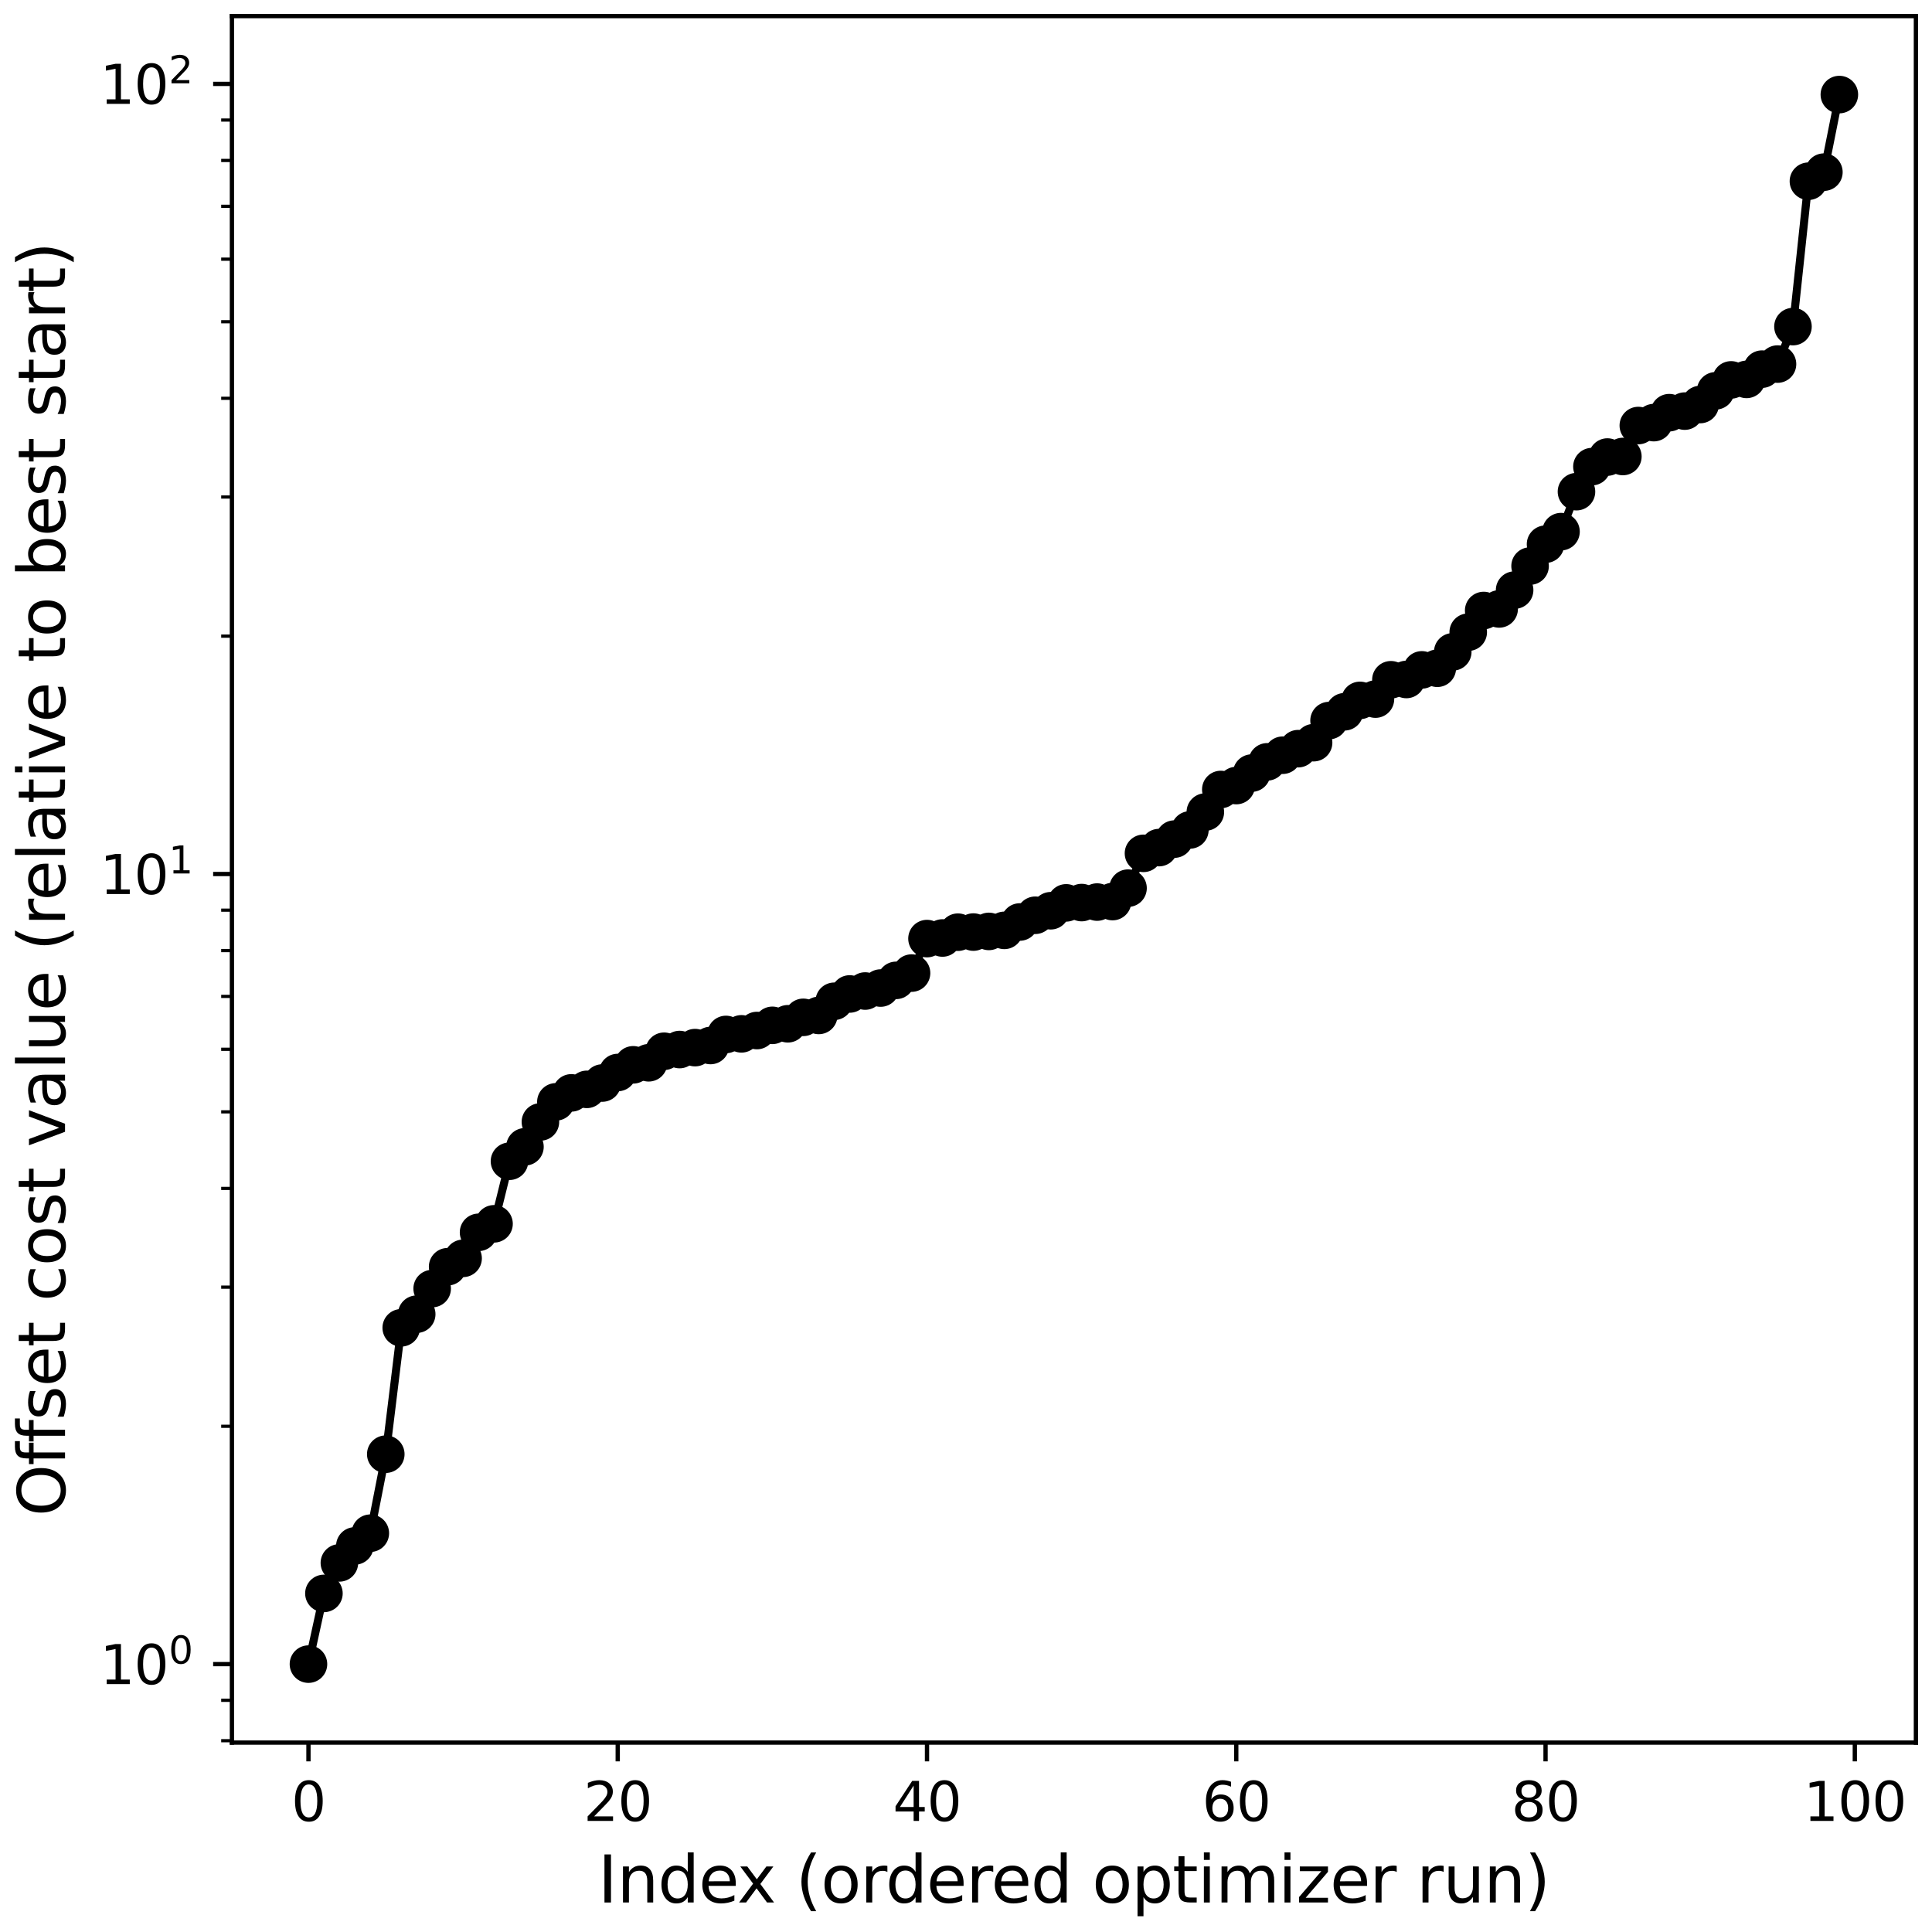 <?xml version="1.0" encoding="utf-8" standalone="no"?>
<!DOCTYPE svg PUBLIC "-//W3C//DTD SVG 1.1//EN"
  "http://www.w3.org/Graphics/SVG/1.1/DTD/svg11.dtd">
<svg xmlns:xlink="http://www.w3.org/1999/xlink" width="360pt" height="360pt" viewBox="0 0 360 360" xmlns="http://www.w3.org/2000/svg" version="1.1">
 <defs>
  <style type="text/css">*{stroke-linejoin: round; stroke-linecap: butt}</style>
 </defs>
 <g id="figure_1">
  <g id="patch_1">
   <path d="M 0 360 
L 360 360 
L 360 0 
L 0 0 
z
" style="fill: #ffffff"/>
  </g>
  <g id="axes_1">
   <g id="patch_2">
    <path d="M 43.214 324.708 
L 357 324.708 
L 357 3 
L 43.214 3 
z
" style="fill: #ffffff"/>
   </g>
   <g id="matplotlib.axis_1">
    <g id="xtick_1">
     <g id="line2d_1">
      <defs>
       <path id="m530cdc9ca8" d="M 0 0 
L 0 3.5 
" style="stroke: #000000; stroke-width: 0.8"/>
      </defs>
      <g>
       <use xlink:href="#m530cdc9ca8" x="57.477" y="324.708" style="stroke: #000000; stroke-width: 0.8"/>
      </g>
     </g>
     <g id="text_1">
      <!-- 0 -->
      <g transform="translate(54.296 339.306) scale(0.1 -0.1)">
       <defs>
        <path id="DejaVuSans-30" d="M 2034 4250 
Q 1547 4250 1301 3770 
Q 1056 3291 1056 2328 
Q 1056 1369 1301 889 
Q 1547 409 2034 409 
Q 2525 409 2770 889 
Q 3016 1369 3016 2328 
Q 3016 3291 2770 3770 
Q 2525 4250 2034 4250 
z
M 2034 4750 
Q 2819 4750 3233 4129 
Q 3647 3509 3647 2328 
Q 3647 1150 3233 529 
Q 2819 -91 2034 -91 
Q 1250 -91 836 529 
Q 422 1150 422 2328 
Q 422 3509 836 4129 
Q 1250 4750 2034 4750 
z
" transform="scale(0.016)"/>
       </defs>
       <use xlink:href="#DejaVuSans-30"/>
      </g>
     </g>
    </g>
    <g id="xtick_2">
     <g id="line2d_2">
      <g>
       <use xlink:href="#m530cdc9ca8" x="115.105" y="324.708" style="stroke: #000000; stroke-width: 0.8"/>
      </g>
     </g>
     <g id="text_2">
      <!-- 20 -->
      <g transform="translate(108.743 339.306) scale(0.1 -0.1)">
       <defs>
        <path id="DejaVuSans-32" d="M 1228 531 
L 3431 531 
L 3431 0 
L 469 0 
L 469 531 
Q 828 903 1448 1529 
Q 2069 2156 2228 2338 
Q 2531 2678 2651 2914 
Q 2772 3150 2772 3378 
Q 2772 3750 2511 3984 
Q 2250 4219 1831 4219 
Q 1534 4219 1204 4116 
Q 875 4013 500 3803 
L 500 4441 
Q 881 4594 1212 4672 
Q 1544 4750 1819 4750 
Q 2544 4750 2975 4387 
Q 3406 4025 3406 3419 
Q 3406 3131 3298 2873 
Q 3191 2616 2906 2266 
Q 2828 2175 2409 1742 
Q 1991 1309 1228 531 
z
" transform="scale(0.016)"/>
       </defs>
       <use xlink:href="#DejaVuSans-32"/>
       <use xlink:href="#DejaVuSans-30" x="63.623"/>
      </g>
     </g>
    </g>
    <g id="xtick_3">
     <g id="line2d_3">
      <g>
       <use xlink:href="#m530cdc9ca8" x="172.733" y="324.708" style="stroke: #000000; stroke-width: 0.8"/>
      </g>
     </g>
     <g id="text_3">
      <!-- 40 -->
      <g transform="translate(166.371 339.306) scale(0.1 -0.1)">
       <defs>
        <path id="DejaVuSans-34" d="M 2419 4116 
L 825 1625 
L 2419 1625 
L 2419 4116 
z
M 2253 4666 
L 3047 4666 
L 3047 1625 
L 3713 1625 
L 3713 1100 
L 3047 1100 
L 3047 0 
L 2419 0 
L 2419 1100 
L 313 1100 
L 313 1709 
L 2253 4666 
z
" transform="scale(0.016)"/>
       </defs>
       <use xlink:href="#DejaVuSans-34"/>
       <use xlink:href="#DejaVuSans-30" x="63.623"/>
      </g>
     </g>
    </g>
    <g id="xtick_4">
     <g id="line2d_4">
      <g>
       <use xlink:href="#m530cdc9ca8" x="230.362" y="324.708" style="stroke: #000000; stroke-width: 0.8"/>
      </g>
     </g>
     <g id="text_4">
      <!-- 60 -->
      <g transform="translate(223.999 339.306) scale(0.1 -0.1)">
       <defs>
        <path id="DejaVuSans-36" d="M 2113 2584 
Q 1688 2584 1439 2293 
Q 1191 2003 1191 1497 
Q 1191 994 1439 701 
Q 1688 409 2113 409 
Q 2538 409 2786 701 
Q 3034 994 3034 1497 
Q 3034 2003 2786 2293 
Q 2538 2584 2113 2584 
z
M 3366 4563 
L 3366 3988 
Q 3128 4100 2886 4159 
Q 2644 4219 2406 4219 
Q 1781 4219 1451 3797 
Q 1122 3375 1075 2522 
Q 1259 2794 1537 2939 
Q 1816 3084 2150 3084 
Q 2853 3084 3261 2657 
Q 3669 2231 3669 1497 
Q 3669 778 3244 343 
Q 2819 -91 2113 -91 
Q 1303 -91 875 529 
Q 447 1150 447 2328 
Q 447 3434 972 4092 
Q 1497 4750 2381 4750 
Q 2619 4750 2861 4703 
Q 3103 4656 3366 4563 
z
" transform="scale(0.016)"/>
       </defs>
       <use xlink:href="#DejaVuSans-36"/>
       <use xlink:href="#DejaVuSans-30" x="63.623"/>
      </g>
     </g>
    </g>
    <g id="xtick_5">
     <g id="line2d_5">
      <g>
       <use xlink:href="#m530cdc9ca8" x="287.99" y="324.708" style="stroke: #000000; stroke-width: 0.8"/>
      </g>
     </g>
     <g id="text_5">
      <!-- 80 -->
      <g transform="translate(281.627 339.306) scale(0.1 -0.1)">
       <defs>
        <path id="DejaVuSans-38" d="M 2034 2216 
Q 1584 2216 1326 1975 
Q 1069 1734 1069 1313 
Q 1069 891 1326 650 
Q 1584 409 2034 409 
Q 2484 409 2743 651 
Q 3003 894 3003 1313 
Q 3003 1734 2745 1975 
Q 2488 2216 2034 2216 
z
M 1403 2484 
Q 997 2584 770 2862 
Q 544 3141 544 3541 
Q 544 4100 942 4425 
Q 1341 4750 2034 4750 
Q 2731 4750 3128 4425 
Q 3525 4100 3525 3541 
Q 3525 3141 3298 2862 
Q 3072 2584 2669 2484 
Q 3125 2378 3379 2068 
Q 3634 1759 3634 1313 
Q 3634 634 3220 271 
Q 2806 -91 2034 -91 
Q 1263 -91 848 271 
Q 434 634 434 1313 
Q 434 1759 690 2068 
Q 947 2378 1403 2484 
z
M 1172 3481 
Q 1172 3119 1398 2916 
Q 1625 2713 2034 2713 
Q 2441 2713 2670 2916 
Q 2900 3119 2900 3481 
Q 2900 3844 2670 4047 
Q 2441 4250 2034 4250 
Q 1625 4250 1398 4047 
Q 1172 3844 1172 3481 
z
" transform="scale(0.016)"/>
       </defs>
       <use xlink:href="#DejaVuSans-38"/>
       <use xlink:href="#DejaVuSans-30" x="63.623"/>
      </g>
     </g>
    </g>
    <g id="xtick_6">
     <g id="line2d_6">
      <g>
       <use xlink:href="#m530cdc9ca8" x="345.618" y="324.708" style="stroke: #000000; stroke-width: 0.8"/>
      </g>
     </g>
     <g id="text_6">
      <!-- 100 -->
      <g transform="translate(336.074 339.306) scale(0.1 -0.1)">
       <defs>
        <path id="DejaVuSans-31" d="M 794 531 
L 1825 531 
L 1825 4091 
L 703 3866 
L 703 4441 
L 1819 4666 
L 2450 4666 
L 2450 531 
L 3481 531 
L 3481 0 
L 794 0 
L 794 531 
z
" transform="scale(0.016)"/>
       </defs>
       <use xlink:href="#DejaVuSans-31"/>
       <use xlink:href="#DejaVuSans-30" x="63.623"/>
       <use xlink:href="#DejaVuSans-30" x="127.246"/>
      </g>
     </g>
    </g>
    <g id="text_7">
     <!-- Index (ordered optimizer run) -->
     <g transform="translate(111.429 354.504) scale(0.12 -0.12)">
      <defs>
       <path id="DejaVuSans-49" d="M 628 4666 
L 1259 4666 
L 1259 0 
L 628 0 
L 628 4666 
z
" transform="scale(0.016)"/>
       <path id="DejaVuSans-6e" d="M 3513 2113 
L 3513 0 
L 2938 0 
L 2938 2094 
Q 2938 2591 2744 2837 
Q 2550 3084 2163 3084 
Q 1697 3084 1428 2787 
Q 1159 2491 1159 1978 
L 1159 0 
L 581 0 
L 581 3500 
L 1159 3500 
L 1159 2956 
Q 1366 3272 1645 3428 
Q 1925 3584 2291 3584 
Q 2894 3584 3203 3211 
Q 3513 2838 3513 2113 
z
" transform="scale(0.016)"/>
       <path id="DejaVuSans-64" d="M 2906 2969 
L 2906 4863 
L 3481 4863 
L 3481 0 
L 2906 0 
L 2906 525 
Q 2725 213 2448 61 
Q 2172 -91 1784 -91 
Q 1150 -91 751 415 
Q 353 922 353 1747 
Q 353 2572 751 3078 
Q 1150 3584 1784 3584 
Q 2172 3584 2448 3432 
Q 2725 3281 2906 2969 
z
M 947 1747 
Q 947 1113 1208 752 
Q 1469 391 1925 391 
Q 2381 391 2643 752 
Q 2906 1113 2906 1747 
Q 2906 2381 2643 2742 
Q 2381 3103 1925 3103 
Q 1469 3103 1208 2742 
Q 947 2381 947 1747 
z
" transform="scale(0.016)"/>
       <path id="DejaVuSans-65" d="M 3597 1894 
L 3597 1613 
L 953 1613 
Q 991 1019 1311 708 
Q 1631 397 2203 397 
Q 2534 397 2845 478 
Q 3156 559 3463 722 
L 3463 178 
Q 3153 47 2828 -22 
Q 2503 -91 2169 -91 
Q 1331 -91 842 396 
Q 353 884 353 1716 
Q 353 2575 817 3079 
Q 1281 3584 2069 3584 
Q 2775 3584 3186 3129 
Q 3597 2675 3597 1894 
z
M 3022 2063 
Q 3016 2534 2758 2815 
Q 2500 3097 2075 3097 
Q 1594 3097 1305 2825 
Q 1016 2553 972 2059 
L 3022 2063 
z
" transform="scale(0.016)"/>
       <path id="DejaVuSans-78" d="M 3513 3500 
L 2247 1797 
L 3578 0 
L 2900 0 
L 1881 1375 
L 863 0 
L 184 0 
L 1544 1831 
L 300 3500 
L 978 3500 
L 1906 2253 
L 2834 3500 
L 3513 3500 
z
" transform="scale(0.016)"/>
       <path id="DejaVuSans-20" transform="scale(0.016)"/>
       <path id="DejaVuSans-28" d="M 1984 4856 
Q 1566 4138 1362 3434 
Q 1159 2731 1159 2009 
Q 1159 1288 1364 580 
Q 1569 -128 1984 -844 
L 1484 -844 
Q 1016 -109 783 600 
Q 550 1309 550 2009 
Q 550 2706 781 3412 
Q 1013 4119 1484 4856 
L 1984 4856 
z
" transform="scale(0.016)"/>
       <path id="DejaVuSans-6f" d="M 1959 3097 
Q 1497 3097 1228 2736 
Q 959 2375 959 1747 
Q 959 1119 1226 758 
Q 1494 397 1959 397 
Q 2419 397 2687 759 
Q 2956 1122 2956 1747 
Q 2956 2369 2687 2733 
Q 2419 3097 1959 3097 
z
M 1959 3584 
Q 2709 3584 3137 3096 
Q 3566 2609 3566 1747 
Q 3566 888 3137 398 
Q 2709 -91 1959 -91 
Q 1206 -91 779 398 
Q 353 888 353 1747 
Q 353 2609 779 3096 
Q 1206 3584 1959 3584 
z
" transform="scale(0.016)"/>
       <path id="DejaVuSans-72" d="M 2631 2963 
Q 2534 3019 2420 3045 
Q 2306 3072 2169 3072 
Q 1681 3072 1420 2755 
Q 1159 2438 1159 1844 
L 1159 0 
L 581 0 
L 581 3500 
L 1159 3500 
L 1159 2956 
Q 1341 3275 1631 3429 
Q 1922 3584 2338 3584 
Q 2397 3584 2469 3576 
Q 2541 3569 2628 3553 
L 2631 2963 
z
" transform="scale(0.016)"/>
       <path id="DejaVuSans-70" d="M 1159 525 
L 1159 -1331 
L 581 -1331 
L 581 3500 
L 1159 3500 
L 1159 2969 
Q 1341 3281 1617 3432 
Q 1894 3584 2278 3584 
Q 2916 3584 3314 3078 
Q 3713 2572 3713 1747 
Q 3713 922 3314 415 
Q 2916 -91 2278 -91 
Q 1894 -91 1617 61 
Q 1341 213 1159 525 
z
M 3116 1747 
Q 3116 2381 2855 2742 
Q 2594 3103 2138 3103 
Q 1681 3103 1420 2742 
Q 1159 2381 1159 1747 
Q 1159 1113 1420 752 
Q 1681 391 2138 391 
Q 2594 391 2855 752 
Q 3116 1113 3116 1747 
z
" transform="scale(0.016)"/>
       <path id="DejaVuSans-74" d="M 1172 4494 
L 1172 3500 
L 2356 3500 
L 2356 3053 
L 1172 3053 
L 1172 1153 
Q 1172 725 1289 603 
Q 1406 481 1766 481 
L 2356 481 
L 2356 0 
L 1766 0 
Q 1100 0 847 248 
Q 594 497 594 1153 
L 594 3053 
L 172 3053 
L 172 3500 
L 594 3500 
L 594 4494 
L 1172 4494 
z
" transform="scale(0.016)"/>
       <path id="DejaVuSans-69" d="M 603 3500 
L 1178 3500 
L 1178 0 
L 603 0 
L 603 3500 
z
M 603 4863 
L 1178 4863 
L 1178 4134 
L 603 4134 
L 603 4863 
z
" transform="scale(0.016)"/>
       <path id="DejaVuSans-6d" d="M 3328 2828 
Q 3544 3216 3844 3400 
Q 4144 3584 4550 3584 
Q 5097 3584 5394 3201 
Q 5691 2819 5691 2113 
L 5691 0 
L 5113 0 
L 5113 2094 
Q 5113 2597 4934 2840 
Q 4756 3084 4391 3084 
Q 3944 3084 3684 2787 
Q 3425 2491 3425 1978 
L 3425 0 
L 2847 0 
L 2847 2094 
Q 2847 2600 2669 2842 
Q 2491 3084 2119 3084 
Q 1678 3084 1418 2786 
Q 1159 2488 1159 1978 
L 1159 0 
L 581 0 
L 581 3500 
L 1159 3500 
L 1159 2956 
Q 1356 3278 1631 3431 
Q 1906 3584 2284 3584 
Q 2666 3584 2933 3390 
Q 3200 3197 3328 2828 
z
" transform="scale(0.016)"/>
       <path id="DejaVuSans-7a" d="M 353 3500 
L 3084 3500 
L 3084 2975 
L 922 459 
L 3084 459 
L 3084 0 
L 275 0 
L 275 525 
L 2438 3041 
L 353 3041 
L 353 3500 
z
" transform="scale(0.016)"/>
       <path id="DejaVuSans-75" d="M 544 1381 
L 544 3500 
L 1119 3500 
L 1119 1403 
Q 1119 906 1312 657 
Q 1506 409 1894 409 
Q 2359 409 2629 706 
Q 2900 1003 2900 1516 
L 2900 3500 
L 3475 3500 
L 3475 0 
L 2900 0 
L 2900 538 
Q 2691 219 2414 64 
Q 2138 -91 1772 -91 
Q 1169 -91 856 284 
Q 544 659 544 1381 
z
M 1991 3584 
L 1991 3584 
z
" transform="scale(0.016)"/>
       <path id="DejaVuSans-29" d="M 513 4856 
L 1013 4856 
Q 1481 4119 1714 3412 
Q 1947 2706 1947 2009 
Q 1947 1309 1714 600 
Q 1481 -109 1013 -844 
L 513 -844 
Q 928 -128 1133 580 
Q 1338 1288 1338 2009 
Q 1338 2731 1133 3434 
Q 928 4138 513 4856 
z
" transform="scale(0.016)"/>
      </defs>
      <use xlink:href="#DejaVuSans-49"/>
      <use xlink:href="#DejaVuSans-6e" x="29.492"/>
      <use xlink:href="#DejaVuSans-64" x="92.871"/>
      <use xlink:href="#DejaVuSans-65" x="156.348"/>
      <use xlink:href="#DejaVuSans-78" x="216.121"/>
      <use xlink:href="#DejaVuSans-20" x="275.301"/>
      <use xlink:href="#DejaVuSans-28" x="307.088"/>
      <use xlink:href="#DejaVuSans-6f" x="346.102"/>
      <use xlink:href="#DejaVuSans-72" x="407.283"/>
      <use xlink:href="#DejaVuSans-64" x="446.646"/>
      <use xlink:href="#DejaVuSans-65" x="510.123"/>
      <use xlink:href="#DejaVuSans-72" x="571.646"/>
      <use xlink:href="#DejaVuSans-65" x="610.51"/>
      <use xlink:href="#DejaVuSans-64" x="672.033"/>
      <use xlink:href="#DejaVuSans-20" x="735.51"/>
      <use xlink:href="#DejaVuSans-6f" x="767.297"/>
      <use xlink:href="#DejaVuSans-70" x="828.479"/>
      <use xlink:href="#DejaVuSans-74" x="891.955"/>
      <use xlink:href="#DejaVuSans-69" x="931.164"/>
      <use xlink:href="#DejaVuSans-6d" x="958.947"/>
      <use xlink:href="#DejaVuSans-69" x="1056.359"/>
      <use xlink:href="#DejaVuSans-7a" x="1084.143"/>
      <use xlink:href="#DejaVuSans-65" x="1136.633"/>
      <use xlink:href="#DejaVuSans-72" x="1198.156"/>
      <use xlink:href="#DejaVuSans-20" x="1239.27"/>
      <use xlink:href="#DejaVuSans-72" x="1271.057"/>
      <use xlink:href="#DejaVuSans-75" x="1312.17"/>
      <use xlink:href="#DejaVuSans-6e" x="1375.549"/>
      <use xlink:href="#DejaVuSans-29" x="1438.928"/>
     </g>
    </g>
   </g>
   <g id="matplotlib.axis_2">
    <g id="ytick_1">
     <g id="line2d_7">
      <defs>
       <path id="m47ad0b92a1" d="M 0 0 
L -3.5 0 
" style="stroke: #000000; stroke-width: 0.8"/>
      </defs>
      <g>
       <use xlink:href="#m47ad0b92a1" x="43.214" y="310.085" style="stroke: #000000; stroke-width: 0.8"/>
      </g>
     </g>
     <g id="text_8">
      <!-- $\mathdefault{10^{0}}$ -->
      <g transform="translate(18.614 313.884) scale(0.1 -0.1)">
       <use xlink:href="#DejaVuSans-31" transform="translate(0 0.766)"/>
       <use xlink:href="#DejaVuSans-30" transform="translate(63.623 0.766)"/>
       <use xlink:href="#DejaVuSans-30" transform="translate(128.203 39.047) scale(0.7)"/>
      </g>
     </g>
    </g>
    <g id="ytick_2">
     <g id="line2d_8">
      <g>
       <use xlink:href="#m47ad0b92a1" x="43.214" y="162.858" style="stroke: #000000; stroke-width: 0.8"/>
      </g>
     </g>
     <g id="text_9">
      <!-- $\mathdefault{10^{1}}$ -->
      <g transform="translate(18.614 166.657) scale(0.1 -0.1)">
       <use xlink:href="#DejaVuSans-31" transform="translate(0 0.684)"/>
       <use xlink:href="#DejaVuSans-30" transform="translate(63.623 0.684)"/>
       <use xlink:href="#DejaVuSans-31" transform="translate(128.203 38.966) scale(0.7)"/>
      </g>
     </g>
    </g>
    <g id="ytick_3">
     <g id="line2d_9">
      <g>
       <use xlink:href="#m47ad0b92a1" x="43.214" y="15.631" style="stroke: #000000; stroke-width: 0.8"/>
      </g>
     </g>
     <g id="text_10">
      <!-- $\mathdefault{10^{2}}$ -->
      <g transform="translate(18.614 19.43) scale(0.1 -0.1)">
       <use xlink:href="#DejaVuSans-31" transform="translate(0 0.766)"/>
       <use xlink:href="#DejaVuSans-30" transform="translate(63.623 0.766)"/>
       <use xlink:href="#DejaVuSans-32" transform="translate(128.203 39.047) scale(0.7)"/>
      </g>
     </g>
    </g>
    <g id="ytick_4">
     <g id="line2d_10">
      <defs>
       <path id="mf2fbe2202a" d="M 0 0 
L -2 0 
" style="stroke: #000000; stroke-width: 0.6"/>
      </defs>
      <g>
       <use xlink:href="#mf2fbe2202a" x="43.214" y="324.353" style="stroke: #000000; stroke-width: 0.6"/>
      </g>
     </g>
    </g>
    <g id="ytick_5">
     <g id="line2d_11">
      <g>
       <use xlink:href="#mf2fbe2202a" x="43.214" y="316.822" style="stroke: #000000; stroke-width: 0.6"/>
      </g>
     </g>
    </g>
    <g id="ytick_6">
     <g id="line2d_12">
      <g>
       <use xlink:href="#mf2fbe2202a" x="43.214" y="265.765" style="stroke: #000000; stroke-width: 0.6"/>
      </g>
     </g>
    </g>
    <g id="ytick_7">
     <g id="line2d_13">
      <g>
       <use xlink:href="#mf2fbe2202a" x="43.214" y="239.84" style="stroke: #000000; stroke-width: 0.6"/>
      </g>
     </g>
    </g>
    <g id="ytick_8">
     <g id="line2d_14">
      <g>
       <use xlink:href="#mf2fbe2202a" x="43.214" y="221.445" style="stroke: #000000; stroke-width: 0.6"/>
      </g>
     </g>
    </g>
    <g id="ytick_9">
     <g id="line2d_15">
      <g>
       <use xlink:href="#mf2fbe2202a" x="43.214" y="207.178" style="stroke: #000000; stroke-width: 0.6"/>
      </g>
     </g>
    </g>
    <g id="ytick_10">
     <g id="line2d_16">
      <g>
       <use xlink:href="#mf2fbe2202a" x="43.214" y="195.52" style="stroke: #000000; stroke-width: 0.6"/>
      </g>
     </g>
    </g>
    <g id="ytick_11">
     <g id="line2d_17">
      <g>
       <use xlink:href="#mf2fbe2202a" x="43.214" y="185.664" style="stroke: #000000; stroke-width: 0.6"/>
      </g>
     </g>
    </g>
    <g id="ytick_12">
     <g id="line2d_18">
      <g>
       <use xlink:href="#mf2fbe2202a" x="43.214" y="177.126" style="stroke: #000000; stroke-width: 0.6"/>
      </g>
     </g>
    </g>
    <g id="ytick_13">
     <g id="line2d_19">
      <g>
       <use xlink:href="#mf2fbe2202a" x="43.214" y="169.595" style="stroke: #000000; stroke-width: 0.6"/>
      </g>
     </g>
    </g>
    <g id="ytick_14">
     <g id="line2d_20">
      <g>
       <use xlink:href="#mf2fbe2202a" x="43.214" y="118.538" style="stroke: #000000; stroke-width: 0.6"/>
      </g>
     </g>
    </g>
    <g id="ytick_15">
     <g id="line2d_21">
      <g>
       <use xlink:href="#mf2fbe2202a" x="43.214" y="92.613" style="stroke: #000000; stroke-width: 0.6"/>
      </g>
     </g>
    </g>
    <g id="ytick_16">
     <g id="line2d_22">
      <g>
       <use xlink:href="#mf2fbe2202a" x="43.214" y="74.219" style="stroke: #000000; stroke-width: 0.6"/>
      </g>
     </g>
    </g>
    <g id="ytick_17">
     <g id="line2d_23">
      <g>
       <use xlink:href="#mf2fbe2202a" x="43.214" y="59.951" style="stroke: #000000; stroke-width: 0.6"/>
      </g>
     </g>
    </g>
    <g id="ytick_18">
     <g id="line2d_24">
      <g>
       <use xlink:href="#mf2fbe2202a" x="43.214" y="48.293" style="stroke: #000000; stroke-width: 0.6"/>
      </g>
     </g>
    </g>
    <g id="ytick_19">
     <g id="line2d_25">
      <g>
       <use xlink:href="#mf2fbe2202a" x="43.214" y="38.437" style="stroke: #000000; stroke-width: 0.6"/>
      </g>
     </g>
    </g>
    <g id="ytick_20">
     <g id="line2d_26">
      <g>
       <use xlink:href="#mf2fbe2202a" x="43.214" y="29.899" style="stroke: #000000; stroke-width: 0.6"/>
      </g>
     </g>
    </g>
    <g id="ytick_21">
     <g id="line2d_27">
      <g>
       <use xlink:href="#mf2fbe2202a" x="43.214" y="22.368" style="stroke: #000000; stroke-width: 0.6"/>
      </g>
     </g>
    </g>
    <g id="text_11">
     <!-- Offset cost value (relative to best start) -->
     <g transform="translate(12.118 282.537) rotate(-90) scale(0.12 -0.12)">
      <defs>
       <path id="DejaVuSans-4f" d="M 2522 4238 
Q 1834 4238 1429 3725 
Q 1025 3213 1025 2328 
Q 1025 1447 1429 934 
Q 1834 422 2522 422 
Q 3209 422 3611 934 
Q 4013 1447 4013 2328 
Q 4013 3213 3611 3725 
Q 3209 4238 2522 4238 
z
M 2522 4750 
Q 3503 4750 4090 4092 
Q 4678 3434 4678 2328 
Q 4678 1225 4090 567 
Q 3503 -91 2522 -91 
Q 1538 -91 948 565 
Q 359 1222 359 2328 
Q 359 3434 948 4092 
Q 1538 4750 2522 4750 
z
" transform="scale(0.016)"/>
       <path id="DejaVuSans-66" d="M 2375 4863 
L 2375 4384 
L 1825 4384 
Q 1516 4384 1395 4259 
Q 1275 4134 1275 3809 
L 1275 3500 
L 2222 3500 
L 2222 3053 
L 1275 3053 
L 1275 0 
L 697 0 
L 697 3053 
L 147 3053 
L 147 3500 
L 697 3500 
L 697 3744 
Q 697 4328 969 4595 
Q 1241 4863 1831 4863 
L 2375 4863 
z
" transform="scale(0.016)"/>
       <path id="DejaVuSans-73" d="M 2834 3397 
L 2834 2853 
Q 2591 2978 2328 3040 
Q 2066 3103 1784 3103 
Q 1356 3103 1142 2972 
Q 928 2841 928 2578 
Q 928 2378 1081 2264 
Q 1234 2150 1697 2047 
L 1894 2003 
Q 2506 1872 2764 1633 
Q 3022 1394 3022 966 
Q 3022 478 2636 193 
Q 2250 -91 1575 -91 
Q 1294 -91 989 -36 
Q 684 19 347 128 
L 347 722 
Q 666 556 975 473 
Q 1284 391 1588 391 
Q 1994 391 2212 530 
Q 2431 669 2431 922 
Q 2431 1156 2273 1281 
Q 2116 1406 1581 1522 
L 1381 1569 
Q 847 1681 609 1914 
Q 372 2147 372 2553 
Q 372 3047 722 3315 
Q 1072 3584 1716 3584 
Q 2034 3584 2315 3537 
Q 2597 3491 2834 3397 
z
" transform="scale(0.016)"/>
       <path id="DejaVuSans-63" d="M 3122 3366 
L 3122 2828 
Q 2878 2963 2633 3030 
Q 2388 3097 2138 3097 
Q 1578 3097 1268 2742 
Q 959 2388 959 1747 
Q 959 1106 1268 751 
Q 1578 397 2138 397 
Q 2388 397 2633 464 
Q 2878 531 3122 666 
L 3122 134 
Q 2881 22 2623 -34 
Q 2366 -91 2075 -91 
Q 1284 -91 818 406 
Q 353 903 353 1747 
Q 353 2603 823 3093 
Q 1294 3584 2113 3584 
Q 2378 3584 2631 3529 
Q 2884 3475 3122 3366 
z
" transform="scale(0.016)"/>
       <path id="DejaVuSans-76" d="M 191 3500 
L 800 3500 
L 1894 563 
L 2988 3500 
L 3597 3500 
L 2284 0 
L 1503 0 
L 191 3500 
z
" transform="scale(0.016)"/>
       <path id="DejaVuSans-61" d="M 2194 1759 
Q 1497 1759 1228 1600 
Q 959 1441 959 1056 
Q 959 750 1161 570 
Q 1363 391 1709 391 
Q 2188 391 2477 730 
Q 2766 1069 2766 1631 
L 2766 1759 
L 2194 1759 
z
M 3341 1997 
L 3341 0 
L 2766 0 
L 2766 531 
Q 2569 213 2275 61 
Q 1981 -91 1556 -91 
Q 1019 -91 701 211 
Q 384 513 384 1019 
Q 384 1609 779 1909 
Q 1175 2209 1959 2209 
L 2766 2209 
L 2766 2266 
Q 2766 2663 2505 2880 
Q 2244 3097 1772 3097 
Q 1472 3097 1187 3025 
Q 903 2953 641 2809 
L 641 3341 
Q 956 3463 1253 3523 
Q 1550 3584 1831 3584 
Q 2591 3584 2966 3190 
Q 3341 2797 3341 1997 
z
" transform="scale(0.016)"/>
       <path id="DejaVuSans-6c" d="M 603 4863 
L 1178 4863 
L 1178 0 
L 603 0 
L 603 4863 
z
" transform="scale(0.016)"/>
       <path id="DejaVuSans-62" d="M 3116 1747 
Q 3116 2381 2855 2742 
Q 2594 3103 2138 3103 
Q 1681 3103 1420 2742 
Q 1159 2381 1159 1747 
Q 1159 1113 1420 752 
Q 1681 391 2138 391 
Q 2594 391 2855 752 
Q 3116 1113 3116 1747 
z
M 1159 2969 
Q 1341 3281 1617 3432 
Q 1894 3584 2278 3584 
Q 2916 3584 3314 3078 
Q 3713 2572 3713 1747 
Q 3713 922 3314 415 
Q 2916 -91 2278 -91 
Q 1894 -91 1617 61 
Q 1341 213 1159 525 
L 1159 0 
L 581 0 
L 581 4863 
L 1159 4863 
L 1159 2969 
z
" transform="scale(0.016)"/>
      </defs>
      <use xlink:href="#DejaVuSans-4f"/>
      <use xlink:href="#DejaVuSans-66" x="78.711"/>
      <use xlink:href="#DejaVuSans-66" x="113.916"/>
      <use xlink:href="#DejaVuSans-73" x="149.121"/>
      <use xlink:href="#DejaVuSans-65" x="201.221"/>
      <use xlink:href="#DejaVuSans-74" x="262.744"/>
      <use xlink:href="#DejaVuSans-20" x="301.953"/>
      <use xlink:href="#DejaVuSans-63" x="333.74"/>
      <use xlink:href="#DejaVuSans-6f" x="388.721"/>
      <use xlink:href="#DejaVuSans-73" x="449.902"/>
      <use xlink:href="#DejaVuSans-74" x="502.002"/>
      <use xlink:href="#DejaVuSans-20" x="541.211"/>
      <use xlink:href="#DejaVuSans-76" x="572.998"/>
      <use xlink:href="#DejaVuSans-61" x="632.178"/>
      <use xlink:href="#DejaVuSans-6c" x="693.457"/>
      <use xlink:href="#DejaVuSans-75" x="721.24"/>
      <use xlink:href="#DejaVuSans-65" x="784.619"/>
      <use xlink:href="#DejaVuSans-20" x="846.143"/>
      <use xlink:href="#DejaVuSans-28" x="877.93"/>
      <use xlink:href="#DejaVuSans-72" x="916.943"/>
      <use xlink:href="#DejaVuSans-65" x="955.807"/>
      <use xlink:href="#DejaVuSans-6c" x="1017.33"/>
      <use xlink:href="#DejaVuSans-61" x="1045.113"/>
      <use xlink:href="#DejaVuSans-74" x="1106.393"/>
      <use xlink:href="#DejaVuSans-69" x="1145.602"/>
      <use xlink:href="#DejaVuSans-76" x="1173.385"/>
      <use xlink:href="#DejaVuSans-65" x="1232.564"/>
      <use xlink:href="#DejaVuSans-20" x="1294.088"/>
      <use xlink:href="#DejaVuSans-74" x="1325.875"/>
      <use xlink:href="#DejaVuSans-6f" x="1365.084"/>
      <use xlink:href="#DejaVuSans-20" x="1426.266"/>
      <use xlink:href="#DejaVuSans-62" x="1458.053"/>
      <use xlink:href="#DejaVuSans-65" x="1521.529"/>
      <use xlink:href="#DejaVuSans-73" x="1583.053"/>
      <use xlink:href="#DejaVuSans-74" x="1635.152"/>
      <use xlink:href="#DejaVuSans-20" x="1674.361"/>
      <use xlink:href="#DejaVuSans-73" x="1706.148"/>
      <use xlink:href="#DejaVuSans-74" x="1758.248"/>
      <use xlink:href="#DejaVuSans-61" x="1797.457"/>
      <use xlink:href="#DejaVuSans-72" x="1858.736"/>
      <use xlink:href="#DejaVuSans-74" x="1899.85"/>
      <use xlink:href="#DejaVuSans-29" x="1939.059"/>
     </g>
    </g>
   </g>
   <g id="line2d_28">
    <path d="M 57.477 310.085 
L 60.358 296.91 
L 63.24 291.221 
L 66.121 288.061 
L 69.003 285.691 
L 71.884 270.967 
L 74.765 247.416 
L 77.647 244.88 
L 80.528 240.11 
L 83.41 236.036 
L 86.291 234.474 
L 89.173 229.627 
L 92.054 228.041 
L 94.935 216.38 
L 97.817 213.689 
L 100.698 209.054 
L 103.58 205.316 
L 106.461 203.642 
L 109.342 202.987 
L 112.224 201.807 
L 115.105 199.849 
L 117.987 198.415 
L 120.868 198.034 
L 123.749 195.886 
L 126.631 195.568 
L 129.512 195.208 
L 132.394 194.814 
L 135.275 192.757 
L 138.157 192.641 
L 141.038 192.025 
L 143.919 191.059 
L 146.801 190.766 
L 149.682 189.567 
L 152.564 189.212 
L 155.445 186.574 
L 158.326 185.212 
L 161.208 184.664 
L 164.089 184.108 
L 166.971 182.677 
L 169.852 181.322 
L 172.733 174.894 
L 175.615 174.78 
L 178.496 173.7 
L 181.378 173.679 
L 184.259 173.556 
L 187.141 173.362 
L 190.022 171.802 
L 192.903 170.547 
L 195.785 169.703 
L 198.666 168.236 
L 201.548 168.182 
L 204.429 168.088 
L 207.31 167.993 
L 210.192 165.495 
L 213.073 159.006 
L 215.955 157.938 
L 218.836 156.354 
L 221.717 154.648 
L 224.599 151.311 
L 227.48 147.111 
L 230.362 146.378 
L 233.243 144.053 
L 236.125 141.96 
L 239.006 140.724 
L 241.887 139.505 
L 244.769 138.388 
L 247.65 134.269 
L 250.532 132.627 
L 253.413 130.508 
L 256.294 130.267 
L 259.176 126.666 
L 262.057 126.611 
L 264.939 124.824 
L 267.82 124.52 
L 270.701 121.463 
L 273.583 117.799 
L 276.464 113.761 
L 279.346 113.465 
L 282.227 109.953 
L 285.109 105.474 
L 287.99 101.403 
L 290.871 99.066 
L 293.753 91.615 
L 296.634 86.948 
L 299.516 85.164 
L 302.397 85.062 
L 305.278 79.293 
L 308.16 78.751 
L 311.041 76.898 
L 313.923 76.604 
L 316.804 75.378 
L 319.685 72.823 
L 322.567 70.789 
L 325.448 70.695 
L 328.33 68.783 
L 331.211 67.842 
L 334.093 60.856 
L 336.974 33.769 
L 339.855 32.078 
L 342.737 17.623 
" clip-path="url(#p3a1e15456a)" style="fill: none; stroke: #000000; stroke-width: 1.5; stroke-linecap: square"/>
    <defs>
     <path id="md0c62f799c" d="M 0 3 
C 0.796 3 1.559 2.684 2.121 2.121 
C 2.684 1.559 3 0.796 3 0 
C 3 -0.796 2.684 -1.559 2.121 -2.121 
C 1.559 -2.684 0.796 -3 0 -3 
C -0.796 -3 -1.559 -2.684 -2.121 -2.121 
C -2.684 -1.559 -3 -0.796 -3 0 
C -3 0.796 -2.684 1.559 -2.121 2.121 
C -1.559 2.684 -0.796 3 0 3 
z
" style="stroke: #000000"/>
    </defs>
    <g clip-path="url(#p3a1e15456a)">
     <use xlink:href="#md0c62f799c" x="57.477" y="310.085" style="stroke: #000000"/>
     <use xlink:href="#md0c62f799c" x="60.358" y="296.91" style="stroke: #000000"/>
     <use xlink:href="#md0c62f799c" x="63.24" y="291.221" style="stroke: #000000"/>
     <use xlink:href="#md0c62f799c" x="66.121" y="288.061" style="stroke: #000000"/>
     <use xlink:href="#md0c62f799c" x="69.003" y="285.691" style="stroke: #000000"/>
     <use xlink:href="#md0c62f799c" x="71.884" y="270.967" style="stroke: #000000"/>
     <use xlink:href="#md0c62f799c" x="74.765" y="247.416" style="stroke: #000000"/>
     <use xlink:href="#md0c62f799c" x="77.647" y="244.88" style="stroke: #000000"/>
     <use xlink:href="#md0c62f799c" x="80.528" y="240.11" style="stroke: #000000"/>
     <use xlink:href="#md0c62f799c" x="83.41" y="236.036" style="stroke: #000000"/>
     <use xlink:href="#md0c62f799c" x="86.291" y="234.474" style="stroke: #000000"/>
     <use xlink:href="#md0c62f799c" x="89.173" y="229.627" style="stroke: #000000"/>
     <use xlink:href="#md0c62f799c" x="92.054" y="228.041" style="stroke: #000000"/>
     <use xlink:href="#md0c62f799c" x="94.935" y="216.38" style="stroke: #000000"/>
     <use xlink:href="#md0c62f799c" x="97.817" y="213.689" style="stroke: #000000"/>
     <use xlink:href="#md0c62f799c" x="100.698" y="209.054" style="stroke: #000000"/>
     <use xlink:href="#md0c62f799c" x="103.58" y="205.316" style="stroke: #000000"/>
     <use xlink:href="#md0c62f799c" x="106.461" y="203.642" style="stroke: #000000"/>
     <use xlink:href="#md0c62f799c" x="109.342" y="202.987" style="stroke: #000000"/>
     <use xlink:href="#md0c62f799c" x="112.224" y="201.807" style="stroke: #000000"/>
     <use xlink:href="#md0c62f799c" x="115.105" y="199.849" style="stroke: #000000"/>
     <use xlink:href="#md0c62f799c" x="117.987" y="198.415" style="stroke: #000000"/>
     <use xlink:href="#md0c62f799c" x="120.868" y="198.034" style="stroke: #000000"/>
     <use xlink:href="#md0c62f799c" x="123.749" y="195.886" style="stroke: #000000"/>
     <use xlink:href="#md0c62f799c" x="126.631" y="195.568" style="stroke: #000000"/>
     <use xlink:href="#md0c62f799c" x="129.512" y="195.208" style="stroke: #000000"/>
     <use xlink:href="#md0c62f799c" x="132.394" y="194.814" style="stroke: #000000"/>
     <use xlink:href="#md0c62f799c" x="135.275" y="192.757" style="stroke: #000000"/>
     <use xlink:href="#md0c62f799c" x="138.157" y="192.641" style="stroke: #000000"/>
     <use xlink:href="#md0c62f799c" x="141.038" y="192.025" style="stroke: #000000"/>
     <use xlink:href="#md0c62f799c" x="143.919" y="191.059" style="stroke: #000000"/>
     <use xlink:href="#md0c62f799c" x="146.801" y="190.766" style="stroke: #000000"/>
     <use xlink:href="#md0c62f799c" x="149.682" y="189.567" style="stroke: #000000"/>
     <use xlink:href="#md0c62f799c" x="152.564" y="189.212" style="stroke: #000000"/>
     <use xlink:href="#md0c62f799c" x="155.445" y="186.574" style="stroke: #000000"/>
     <use xlink:href="#md0c62f799c" x="158.326" y="185.212" style="stroke: #000000"/>
     <use xlink:href="#md0c62f799c" x="161.208" y="184.664" style="stroke: #000000"/>
     <use xlink:href="#md0c62f799c" x="164.089" y="184.108" style="stroke: #000000"/>
     <use xlink:href="#md0c62f799c" x="166.971" y="182.677" style="stroke: #000000"/>
     <use xlink:href="#md0c62f799c" x="169.852" y="181.322" style="stroke: #000000"/>
     <use xlink:href="#md0c62f799c" x="172.733" y="174.894" style="stroke: #000000"/>
     <use xlink:href="#md0c62f799c" x="175.615" y="174.78" style="stroke: #000000"/>
     <use xlink:href="#md0c62f799c" x="178.496" y="173.7" style="stroke: #000000"/>
     <use xlink:href="#md0c62f799c" x="181.378" y="173.679" style="stroke: #000000"/>
     <use xlink:href="#md0c62f799c" x="184.259" y="173.556" style="stroke: #000000"/>
     <use xlink:href="#md0c62f799c" x="187.141" y="173.362" style="stroke: #000000"/>
     <use xlink:href="#md0c62f799c" x="190.022" y="171.802" style="stroke: #000000"/>
     <use xlink:href="#md0c62f799c" x="192.903" y="170.547" style="stroke: #000000"/>
     <use xlink:href="#md0c62f799c" x="195.785" y="169.703" style="stroke: #000000"/>
     <use xlink:href="#md0c62f799c" x="198.666" y="168.236" style="stroke: #000000"/>
     <use xlink:href="#md0c62f799c" x="201.548" y="168.182" style="stroke: #000000"/>
     <use xlink:href="#md0c62f799c" x="204.429" y="168.088" style="stroke: #000000"/>
     <use xlink:href="#md0c62f799c" x="207.31" y="167.993" style="stroke: #000000"/>
     <use xlink:href="#md0c62f799c" x="210.192" y="165.495" style="stroke: #000000"/>
     <use xlink:href="#md0c62f799c" x="213.073" y="159.006" style="stroke: #000000"/>
     <use xlink:href="#md0c62f799c" x="215.955" y="157.938" style="stroke: #000000"/>
     <use xlink:href="#md0c62f799c" x="218.836" y="156.354" style="stroke: #000000"/>
     <use xlink:href="#md0c62f799c" x="221.717" y="154.648" style="stroke: #000000"/>
     <use xlink:href="#md0c62f799c" x="224.599" y="151.311" style="stroke: #000000"/>
     <use xlink:href="#md0c62f799c" x="227.48" y="147.111" style="stroke: #000000"/>
     <use xlink:href="#md0c62f799c" x="230.362" y="146.378" style="stroke: #000000"/>
     <use xlink:href="#md0c62f799c" x="233.243" y="144.053" style="stroke: #000000"/>
     <use xlink:href="#md0c62f799c" x="236.125" y="141.96" style="stroke: #000000"/>
     <use xlink:href="#md0c62f799c" x="239.006" y="140.724" style="stroke: #000000"/>
     <use xlink:href="#md0c62f799c" x="241.887" y="139.505" style="stroke: #000000"/>
     <use xlink:href="#md0c62f799c" x="244.769" y="138.388" style="stroke: #000000"/>
     <use xlink:href="#md0c62f799c" x="247.65" y="134.269" style="stroke: #000000"/>
     <use xlink:href="#md0c62f799c" x="250.532" y="132.627" style="stroke: #000000"/>
     <use xlink:href="#md0c62f799c" x="253.413" y="130.508" style="stroke: #000000"/>
     <use xlink:href="#md0c62f799c" x="256.294" y="130.267" style="stroke: #000000"/>
     <use xlink:href="#md0c62f799c" x="259.176" y="126.666" style="stroke: #000000"/>
     <use xlink:href="#md0c62f799c" x="262.057" y="126.611" style="stroke: #000000"/>
     <use xlink:href="#md0c62f799c" x="264.939" y="124.824" style="stroke: #000000"/>
     <use xlink:href="#md0c62f799c" x="267.82" y="124.52" style="stroke: #000000"/>
     <use xlink:href="#md0c62f799c" x="270.701" y="121.463" style="stroke: #000000"/>
     <use xlink:href="#md0c62f799c" x="273.583" y="117.799" style="stroke: #000000"/>
     <use xlink:href="#md0c62f799c" x="276.464" y="113.761" style="stroke: #000000"/>
     <use xlink:href="#md0c62f799c" x="279.346" y="113.465" style="stroke: #000000"/>
     <use xlink:href="#md0c62f799c" x="282.227" y="109.953" style="stroke: #000000"/>
     <use xlink:href="#md0c62f799c" x="285.109" y="105.474" style="stroke: #000000"/>
     <use xlink:href="#md0c62f799c" x="287.99" y="101.403" style="stroke: #000000"/>
     <use xlink:href="#md0c62f799c" x="290.871" y="99.066" style="stroke: #000000"/>
     <use xlink:href="#md0c62f799c" x="293.753" y="91.615" style="stroke: #000000"/>
     <use xlink:href="#md0c62f799c" x="296.634" y="86.948" style="stroke: #000000"/>
     <use xlink:href="#md0c62f799c" x="299.516" y="85.164" style="stroke: #000000"/>
     <use xlink:href="#md0c62f799c" x="302.397" y="85.062" style="stroke: #000000"/>
     <use xlink:href="#md0c62f799c" x="305.278" y="79.293" style="stroke: #000000"/>
     <use xlink:href="#md0c62f799c" x="308.16" y="78.751" style="stroke: #000000"/>
     <use xlink:href="#md0c62f799c" x="311.041" y="76.898" style="stroke: #000000"/>
     <use xlink:href="#md0c62f799c" x="313.923" y="76.604" style="stroke: #000000"/>
     <use xlink:href="#md0c62f799c" x="316.804" y="75.378" style="stroke: #000000"/>
     <use xlink:href="#md0c62f799c" x="319.685" y="72.823" style="stroke: #000000"/>
     <use xlink:href="#md0c62f799c" x="322.567" y="70.789" style="stroke: #000000"/>
     <use xlink:href="#md0c62f799c" x="325.448" y="70.695" style="stroke: #000000"/>
     <use xlink:href="#md0c62f799c" x="328.33" y="68.783" style="stroke: #000000"/>
     <use xlink:href="#md0c62f799c" x="331.211" y="67.842" style="stroke: #000000"/>
     <use xlink:href="#md0c62f799c" x="334.093" y="60.856" style="stroke: #000000"/>
     <use xlink:href="#md0c62f799c" x="336.974" y="33.769" style="stroke: #000000"/>
     <use xlink:href="#md0c62f799c" x="339.855" y="32.078" style="stroke: #000000"/>
     <use xlink:href="#md0c62f799c" x="342.737" y="17.623" style="stroke: #000000"/>
    </g>
   </g>
   <g id="patch_3">
    <path d="M 43.214 324.708 
L 43.214 3 
" style="fill: none; stroke: #000000; stroke-width: 0.8; stroke-linejoin: miter; stroke-linecap: square"/>
   </g>
   <g id="patch_4">
    <path d="M 357 324.708 
L 357 3 
" style="fill: none; stroke: #000000; stroke-width: 0.8; stroke-linejoin: miter; stroke-linecap: square"/>
   </g>
   <g id="patch_5">
    <path d="M 43.214 324.708 
L 357 324.708 
" style="fill: none; stroke: #000000; stroke-width: 0.8; stroke-linejoin: miter; stroke-linecap: square"/>
   </g>
   <g id="patch_6">
    <path d="M 43.214 3 
L 357 3 
" style="fill: none; stroke: #000000; stroke-width: 0.8; stroke-linejoin: miter; stroke-linecap: square"/>
   </g>
  </g>
 </g>
 <defs>
  <clipPath id="p3a1e15456a">
   <rect x="43.214" y="3" width="313.786" height="321.708"/>
  </clipPath>
 </defs>
</svg>
